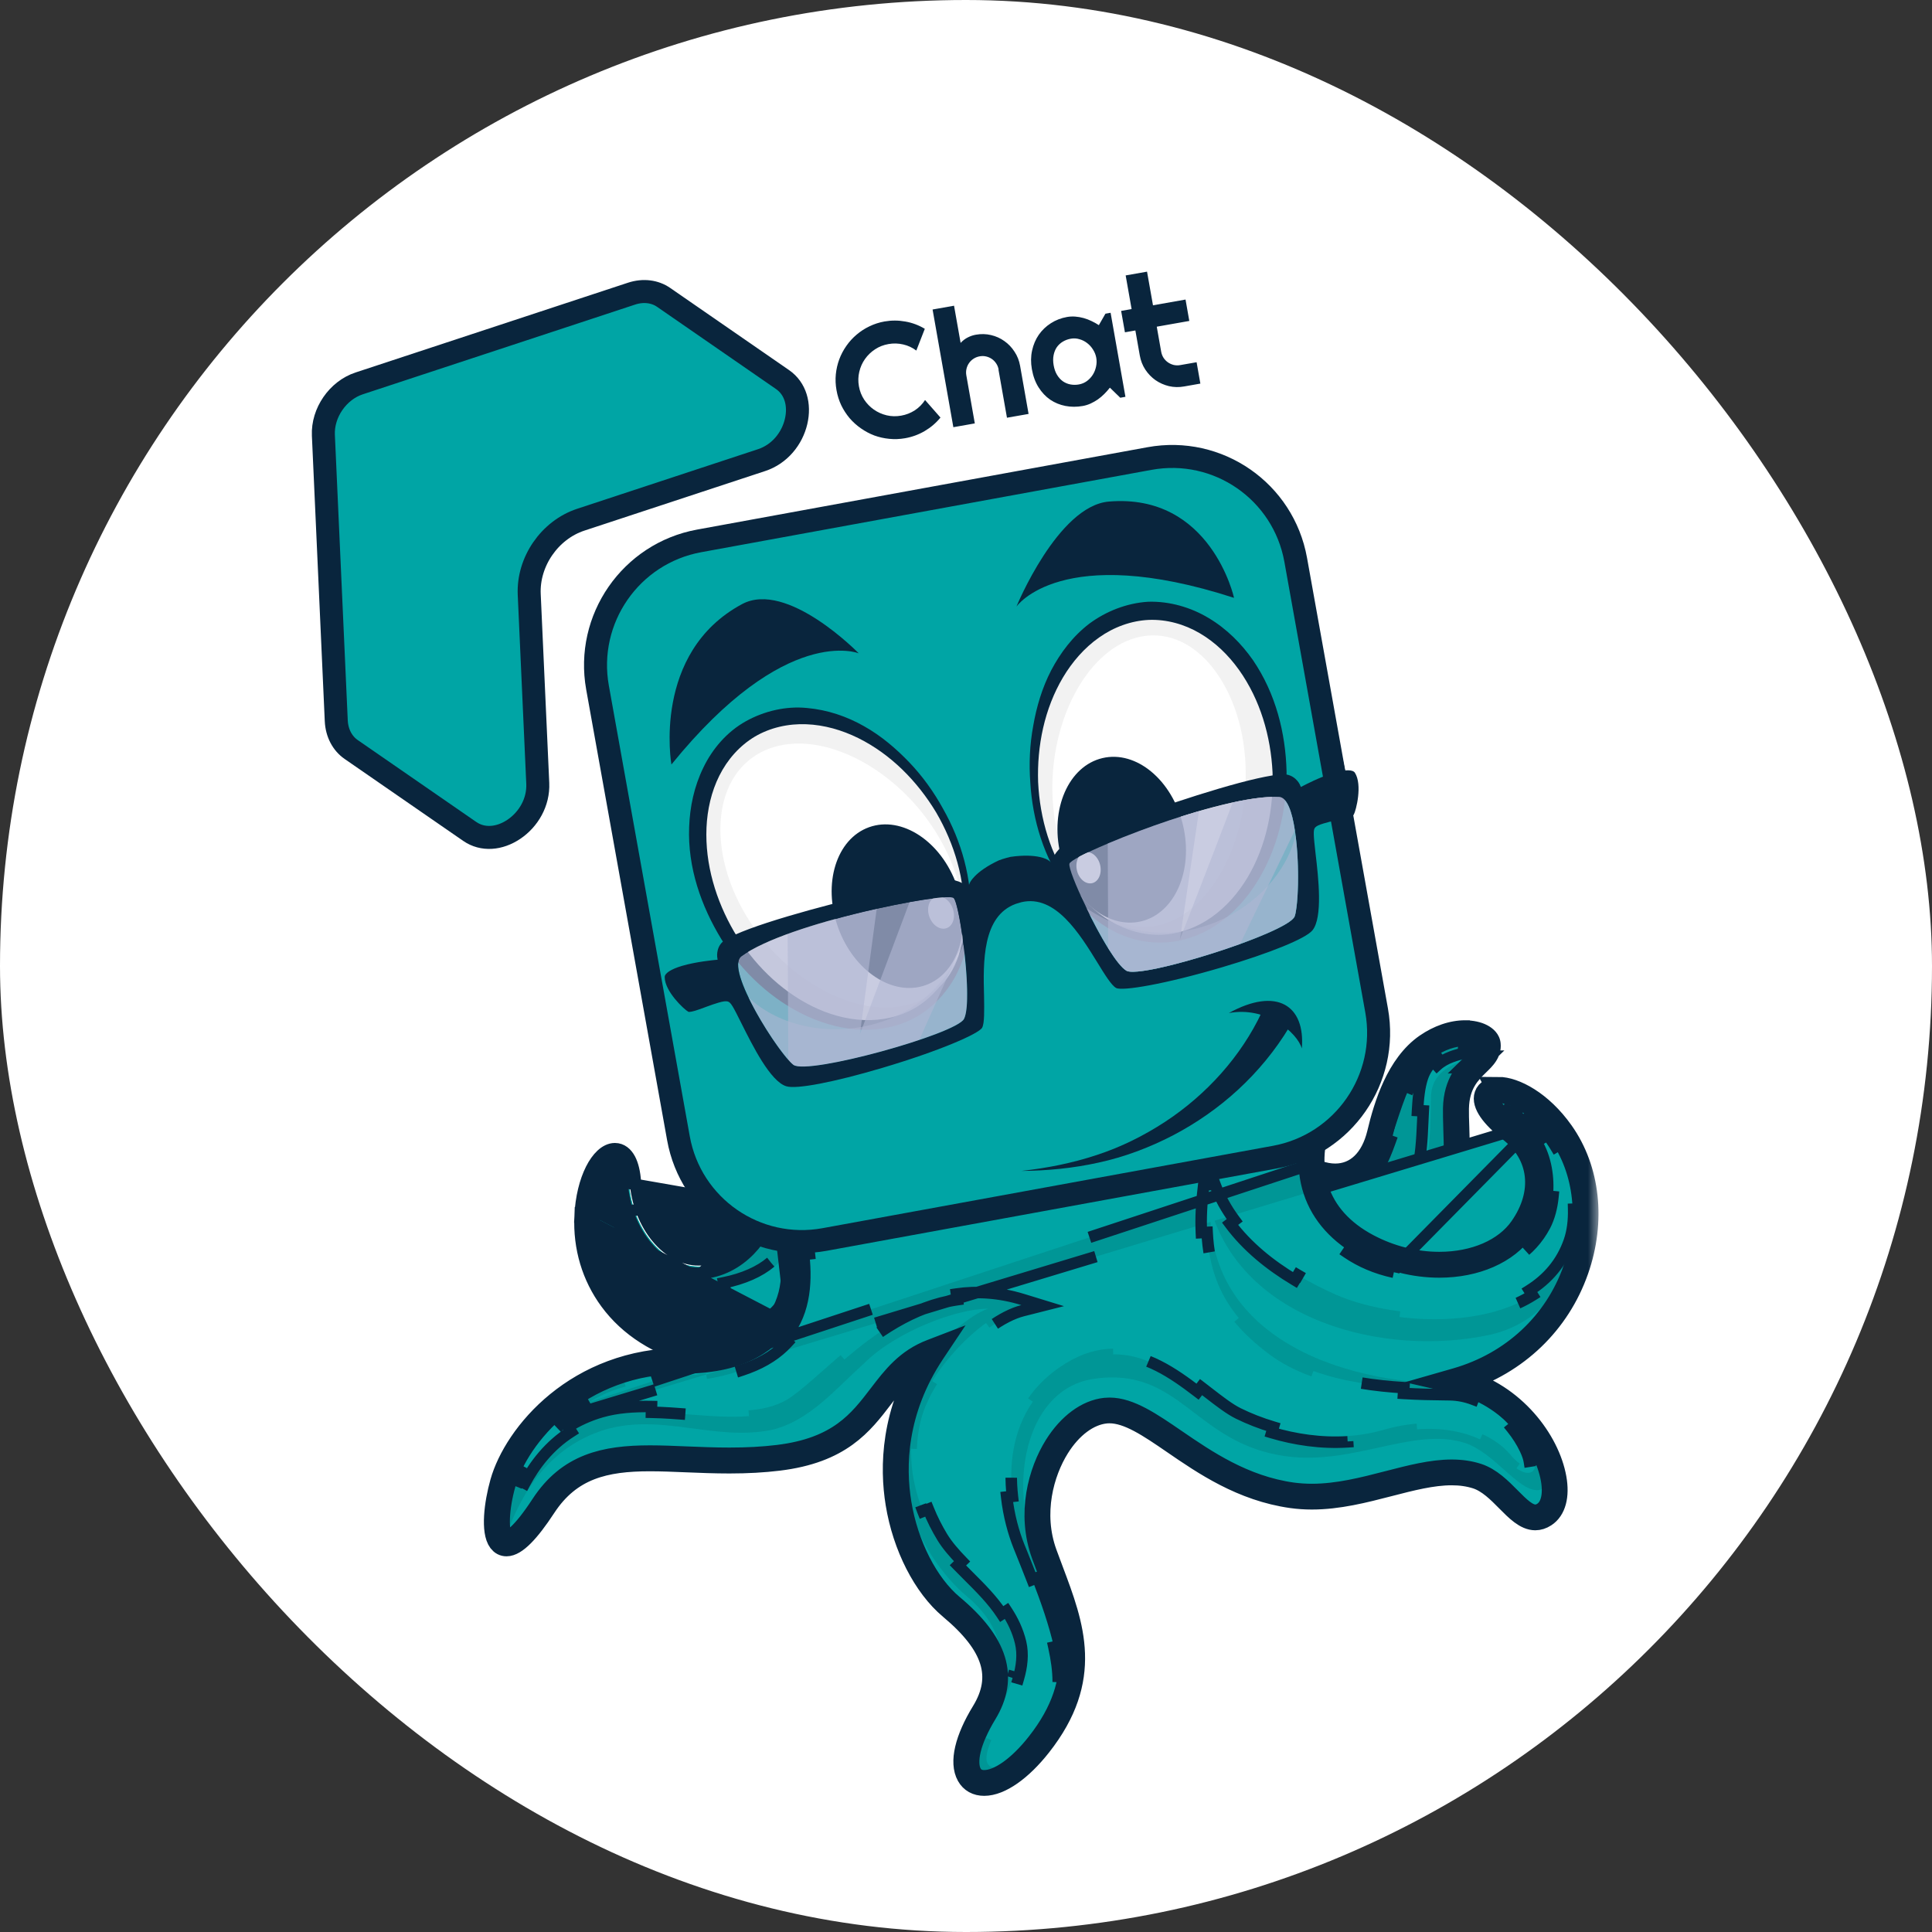 <svg width="84" height="84" viewBox="0 0 84 84" fill="none" xmlns="http://www.w3.org/2000/svg">
<rect x="0" y="0" width="84" height="84" fill="#333333" stroke="none"/>
<rect width="84" height="84" rx="42" fill="white"/>
<path d="M33.316 52.322C33.153 53.598 31.984 54.984 30.488 55.066C28.994 55.147 27.498 53.598 27.336 51.397C27.173 49.197 25.623 50.364 25.515 52.893C25.406 55.42 26.901 57.974 30.244 58.817C33.506 59.143 35.274 56.914 35.191 55.339C35.11 53.762 34.05 51.833 33.316 52.323V52.322Z" fill="#00A5A5"/>
<path d="M33.316 52.322C33.153 53.598 31.984 54.984 30.488 55.066C28.994 55.147 27.498 53.598 27.335 51.398C27.214 49.765 26.331 49.986 25.838 51.241C26.026 51.35 26.168 51.511 26.221 51.724C26.709 54.577 29.075 56.371 31.684 56.126C33.137 55.928 34.27 54.98 34.82 53.718C34.428 52.729 33.8 51.997 33.316 52.32V52.322Z" fill="#009696"/>
<path d="M33.508 54.879C33.035 55.284 32.319 55.603 31.467 55.774L31.517 56.019C31.152 56.092 30.764 56.139 30.36 56.155L30.345 56.156L30.33 56.155C29.826 56.114 29.353 56.01 28.924 55.829L29.022 55.599C28.212 55.255 27.6 54.622 27.279 53.607L27.041 53.682C26.91 53.27 26.827 52.804 26.794 52.28C26.776 52.067 26.747 51.894 26.712 51.761L26.954 51.697C26.816 51.177 26.563 51.111 26.238 51.671L26.454 51.797C26.383 51.919 26.306 52.078 26.223 52.281C26.157 52.442 26.127 52.678 26.147 52.983C26.167 53.284 26.235 53.634 26.348 54.01L26.109 54.082C26.445 55.194 27.151 56.471 28.097 57.347L28.267 57.164C28.738 57.601 29.259 57.923 29.813 58.069C30.303 58.198 30.775 58.229 31.218 58.188L31.241 58.437C32.351 58.333 33.293 57.799 33.91 57.179L33.733 57.002C34.117 56.618 34.349 56.216 34.418 55.896C34.409 55.819 34.4 55.747 34.391 55.682L34.639 55.649C34.607 55.413 34.579 55.251 34.556 55.138L34.311 55.189C34.294 55.108 34.281 55.06 34.273 55.034L34.27 55.032L34.251 54.984L34.157 54.749L34.39 54.656L34.254 54.317C34.132 54.596 33.928 54.849 33.671 55.069L33.508 54.879Z" fill="#00A5A5" stroke="#09253D" stroke-width="0.5" stroke-dasharray="9 9"/>
<path d="M30.506 55.356C30.459 55.36 30.413 55.36 30.378 55.36H30.374C29.561 55.36 28.754 54.935 28.147 54.228L28.147 54.228C27.512 53.487 27.124 52.488 27.045 51.419L27.045 51.418C27.02 51.076 26.96 50.832 26.885 50.682C26.81 50.531 26.752 50.527 26.736 50.527C26.7 50.527 26.626 50.548 26.521 50.649C26.42 50.747 26.309 50.903 26.206 51.116C25.999 51.542 25.837 52.162 25.805 52.905M30.506 55.356L33.485 52.559C33.515 52.541 33.539 52.536 33.562 52.536C33.566 52.536 33.57 52.536 33.575 52.536M30.506 55.356C31.333 55.311 32.06 54.903 32.6 54.347C33.098 53.834 33.45 53.181 33.575 52.536M30.506 55.356L33.575 52.536M25.805 52.905L25.722 52.901C25.667 54.176 26.025 55.371 26.752 56.361C27.543 57.439 28.752 58.218 30.272 58.607L30.28 58.528C30.286 58.529 30.292 58.529 30.298 58.53M25.805 52.905C25.689 55.591 27.433 57.801 30.298 58.53M25.805 52.905L25.722 52.901C25.722 52.901 25.722 52.901 25.722 52.901L25.722 52.901C25.755 52.136 25.928 51.498 26.149 51.059C26.26 50.839 26.378 50.678 26.488 50.575C26.601 50.471 26.686 50.444 26.735 50.444C26.735 50.444 26.735 50.444 26.736 50.444C26.785 50.445 26.861 50.47 26.944 50.626C27.03 50.787 27.098 51.047 27.125 51.411L33.575 52.536M30.298 58.53C30.304 58.531 30.31 58.533 30.316 58.534L30.297 58.611C30.492 58.629 30.687 58.639 30.875 58.639C30.875 58.639 30.876 58.639 30.876 58.639C32.127 58.639 33.224 58.224 33.997 57.484V57.475V57.473H34.008C34.048 57.435 34.086 57.397 34.124 57.357L34.066 57.303C34.066 57.302 34.067 57.302 34.067 57.302C34.085 57.282 34.104 57.263 34.122 57.243M30.298 58.53C30.489 58.548 30.685 58.558 30.876 58.558C32.174 58.558 33.302 58.105 34.066 57.301L34.122 57.243M34.122 57.243L34.497 56.847V56.891C34.834 56.386 35.005 55.836 34.98 55.351C34.98 55.351 34.98 55.35 34.98 55.35C34.98 55.35 34.98 55.349 34.98 55.349L34.98 55.349C34.947 54.718 34.731 53.969 34.432 53.381C34.282 53.087 34.117 52.845 33.955 52.68C33.804 52.528 33.68 52.466 33.589 52.455C33.585 52.482 33.58 52.509 33.575 52.536M34.122 57.243C34.652 56.657 34.931 55.952 34.9 55.355L34.9 55.355C34.865 54.68 34.646 53.951 34.357 53.394C34.212 53.115 34.055 52.891 33.904 52.739C33.756 52.591 33.644 52.542 33.575 52.536M35.479 55.323C35.442 54.614 35.205 53.797 34.877 53.154C34.714 52.832 34.521 52.542 34.31 52.329C34.105 52.121 33.85 51.955 33.562 51.953L35.479 55.323ZM35.479 55.323C35.522 56.132 35.139 57.015 34.486 57.702L35.479 55.323ZM25.222 52.879C25.162 54.264 25.552 55.572 26.349 56.657L26.349 56.657C27.224 57.849 28.55 58.688 30.177 59.099L30.196 59.103L30.214 59.105C30.435 59.127 30.657 59.139 30.875 59.139C32.312 59.139 33.599 58.635 34.486 57.702L25.222 52.879ZM25.702 50.834C25.445 51.346 25.258 52.056 25.222 52.879L33.559 51.953C33.415 51.954 33.278 51.997 33.156 52.078L33.142 52.087L33.047 52.147L33.029 52.257L33.026 52.275L33.026 52.274L33.025 52.284C32.953 52.846 32.651 53.455 32.19 53.933C31.731 54.409 31.131 54.738 30.472 54.775C30.435 54.776 30.403 54.777 30.373 54.777C29.714 54.777 29.067 54.42 28.557 53.803C28.049 53.187 27.694 52.328 27.623 51.375C27.594 50.977 27.517 50.638 27.385 50.39C27.251 50.139 27.035 49.944 26.735 49.944C26.513 49.944 26.312 50.056 26.148 50.209C25.982 50.364 25.831 50.578 25.702 50.834Z" fill="#09253D" stroke="#09253D" stroke-width="0.5"/>
<path d="M62.047 45.49C60.733 46.399 60.221 48.355 59.996 49.296C59.537 51.221 57.987 51.639 56.482 50.593C55.437 51.555 56.523 54.568 58.91 55.433C64.183 55.84 63.26 50.048 63.303 48.189C63.344 46.331 64.767 46.206 64.685 45.406C64.635 44.935 63.372 44.574 62.049 45.49H62.047Z" fill="#009696"/>
<path d="M62.046 45.49C60.733 46.399 60.221 48.355 59.996 49.296C59.537 51.221 57.987 51.639 56.482 50.593C55.437 51.554 54.764 53.238 57.151 54.104C62.424 54.511 62.174 49.566 62.215 47.708C62.255 45.849 64.767 46.208 64.683 45.408C64.633 44.938 63.369 44.576 62.046 45.492V45.49Z" fill="#00A5A5"/>
<path d="M61.862 46.327L62.021 46.176C62.155 46.056 62.285 45.951 62.412 45.86L62.266 45.657C62.753 45.308 63.213 45.144 63.671 45.184L63.649 45.433C63.725 45.44 63.803 45.454 63.881 45.475C63.839 45.486 63.792 45.497 63.74 45.51L63.798 45.753C63.785 45.756 63.771 45.759 63.758 45.762C63.358 45.857 62.846 45.979 62.475 46.319L62.306 46.134C62.111 46.314 61.949 46.545 61.848 46.844C61.708 47.259 61.66 47.766 61.632 48.285L61.881 48.299C61.873 48.453 61.865 48.611 61.858 48.771C61.825 49.529 61.788 50.342 61.574 51.063L61.334 50.991C61.207 51.418 61.017 51.798 60.731 52.107L60.731 52.108C60.479 52.38 60.208 52.599 59.929 52.772L60.06 52.985C59.355 53.422 58.597 53.583 57.943 53.545L57.958 53.296C57.606 53.276 57.296 53.194 57.054 53.072C56.977 52.946 56.917 52.815 56.873 52.685L56.636 52.766C56.503 52.375 56.493 51.984 56.584 51.679L56.823 51.751C56.852 51.653 56.891 51.575 56.936 51.516C57.139 51.59 57.364 51.642 57.596 51.668L57.624 51.42C58.126 51.477 58.68 51.408 59.129 51.159L59.25 51.378C59.503 51.238 59.731 51.045 59.908 50.791C60.108 50.505 60.282 50.071 60.447 49.607L60.211 49.523C60.293 49.293 60.374 49.047 60.458 48.795C60.639 48.25 60.828 47.681 61.042 47.192L61.271 47.292C61.46 46.859 61.656 46.524 61.862 46.327Z" fill="#009696" stroke="#09253D" stroke-width="0.5" stroke-dasharray="10 10"/>
<mask id="path-9-outside-1_3076_16099" maskUnits="userSpaceOnUse" x="55.024" y="43.86" width="11" height="13" fill="black">
<rect fill="white" x="55.024" y="43.86" width="11" height="13"/>
<path d="M63.697 44.86C63.147 44.86 62.549 45.065 62.01 45.438C60.769 46.297 60.23 48.042 59.935 49.282C59.66 50.43 58.973 51.089 58.053 51.089C57.564 51.089 57.035 50.9 56.519 50.541L56.478 50.512L56.441 50.546C56.066 50.891 55.937 51.507 56.082 52.241C56.314 53.4 57.291 54.911 58.889 55.493L58.905 55.497C59.083 55.511 59.258 55.518 59.423 55.518C60.592 55.518 61.515 55.177 62.165 54.506C63.515 53.111 63.431 50.557 63.383 49.03C63.372 48.703 63.362 48.419 63.367 48.194C63.392 47.124 63.878 46.646 64.269 46.265C64.544 45.994 64.783 45.76 64.747 45.401C64.715 45.09 64.274 44.863 63.699 44.863L63.697 44.86ZM64.178 46.172C63.792 46.549 63.263 47.067 63.237 48.189C63.233 48.419 63.242 48.703 63.251 49.032C63.301 50.539 63.383 53.061 62.069 54.418C61.355 55.156 60.296 55.477 58.919 55.372C57.371 54.806 56.425 53.341 56.2 52.216C56.069 51.552 56.171 50.993 56.484 50.673C57.007 51.027 57.548 51.214 58.048 51.214C59.032 51.214 59.764 50.521 60.053 49.31C60.344 48.092 60.871 46.374 62.078 45.54C62.596 45.183 63.169 44.985 63.692 44.985C64.242 44.985 64.594 45.201 64.615 45.413C64.647 45.71 64.438 45.915 64.174 46.172H64.178Z"/>
</mask>
<path d="M63.697 44.86C63.147 44.86 62.549 45.065 62.01 45.438C60.769 46.297 60.23 48.042 59.935 49.282C59.66 50.43 58.973 51.089 58.053 51.089C57.564 51.089 57.035 50.9 56.519 50.541L56.478 50.512L56.441 50.546C56.066 50.891 55.937 51.507 56.082 52.241C56.314 53.4 57.291 54.911 58.889 55.493L58.905 55.497C59.083 55.511 59.258 55.518 59.423 55.518C60.592 55.518 61.515 55.177 62.165 54.506C63.515 53.111 63.431 50.557 63.383 49.03C63.372 48.703 63.362 48.419 63.367 48.194C63.392 47.124 63.878 46.646 64.269 46.265C64.544 45.994 64.783 45.76 64.747 45.401C64.715 45.09 64.274 44.863 63.699 44.863L63.697 44.86ZM64.178 46.172C63.792 46.549 63.263 47.067 63.237 48.189C63.233 48.419 63.242 48.703 63.251 49.032C63.301 50.539 63.383 53.061 62.069 54.418C61.355 55.156 60.296 55.477 58.919 55.372C57.371 54.806 56.425 53.341 56.2 52.216C56.069 51.552 56.171 50.993 56.484 50.673C57.007 51.027 57.548 51.214 58.048 51.214C59.032 51.214 59.764 50.521 60.053 49.31C60.344 48.092 60.871 46.374 62.078 45.54C62.596 45.183 63.169 44.985 63.692 44.985C64.242 44.985 64.594 45.201 64.615 45.413C64.647 45.71 64.438 45.915 64.174 46.172H64.178Z" fill="#09253D"/>
<path d="M63.697 44.86L64.05 44.507L63.903 44.36H63.697V44.86ZM62.01 45.438L61.726 45.026L61.725 45.026L62.01 45.438ZM59.935 49.282L60.421 49.399L60.421 49.398L59.935 49.282ZM56.519 50.541L56.226 50.947L56.233 50.952L56.519 50.541ZM56.478 50.512L56.77 50.106L56.436 49.865L56.136 50.147L56.478 50.512ZM56.441 50.546L56.78 50.913L56.783 50.91L56.441 50.546ZM56.082 52.241L55.592 52.338L55.592 52.339L56.082 52.241ZM58.889 55.493L58.718 55.962L58.735 55.968L58.752 55.973L58.889 55.493ZM58.905 55.497L58.768 55.978L58.816 55.992L58.867 55.996L58.905 55.497ZM62.165 54.506L62.524 54.855L62.524 54.854L62.165 54.506ZM63.383 49.03L63.883 49.014L63.883 49.013L63.383 49.03ZM63.367 48.194L62.867 48.182L62.867 48.184L63.367 48.194ZM64.269 46.265L64.619 46.622L64.62 46.621L64.269 46.265ZM64.747 45.401L65.244 45.351L65.244 45.35L64.747 45.401ZM63.699 44.863L63.346 45.217L63.492 45.363H63.699V44.863ZM64.178 46.172L64.528 46.529L65.406 45.672H64.178V46.172ZM63.237 48.189L62.738 48.178L62.738 48.179L63.237 48.189ZM63.251 49.032L62.751 49.046L62.751 49.049L63.251 49.032ZM62.069 54.418L61.71 54.07L61.71 54.07L62.069 54.418ZM58.919 55.372L58.747 55.842L58.812 55.865L58.881 55.871L58.919 55.372ZM56.2 52.216L55.71 52.313L55.71 52.314L56.2 52.216ZM56.484 50.673L56.765 50.259L56.419 50.025L56.127 50.323L56.484 50.673ZM60.053 49.31L59.567 49.193L59.567 49.194L60.053 49.31ZM62.078 45.54L61.795 45.128L61.794 45.128L62.078 45.54ZM64.615 45.413L64.117 45.461L64.118 45.466L64.615 45.413ZM64.174 46.172L63.825 45.813L62.944 46.672H64.174V46.172ZM63.697 44.36C63.027 44.36 62.332 44.607 61.726 45.026L62.294 45.849C62.766 45.523 63.266 45.36 63.697 45.36V44.36ZM61.725 45.026C61.005 45.525 60.512 46.263 60.165 47.005C59.817 47.749 59.599 48.534 59.449 49.166L60.421 49.398C60.566 48.79 60.765 48.082 61.071 47.428C61.377 46.773 61.775 46.209 62.295 45.849L61.725 45.026ZM59.449 49.166C59.327 49.672 59.125 50.03 58.89 50.255C58.662 50.474 58.384 50.589 58.053 50.589V51.589C58.642 51.589 59.168 51.374 59.582 50.977C59.989 50.586 60.267 50.04 60.421 49.399L59.449 49.166ZM58.053 50.589C57.692 50.589 57.26 50.448 56.804 50.131L56.233 50.952C56.809 51.352 57.437 51.589 58.053 51.589V50.589ZM56.811 50.136L56.77 50.106L56.185 50.917L56.226 50.947L56.811 50.136ZM56.136 50.147L56.099 50.181L56.783 50.91L56.82 50.876L56.136 50.147ZM56.103 50.178C55.545 50.691 55.43 51.521 55.592 52.338L56.573 52.144C56.444 51.493 56.587 51.091 56.78 50.913L56.103 50.178ZM55.592 52.339C55.852 53.639 56.93 55.311 58.718 55.962L59.06 55.023C57.653 54.51 56.776 53.16 56.572 52.143L55.592 52.339ZM58.752 55.973L58.768 55.978L59.043 55.016L59.027 55.012L58.752 55.973ZM58.867 55.996C59.056 56.01 59.244 56.018 59.423 56.018V55.018C59.271 55.018 59.109 55.011 58.944 54.999L58.867 55.996ZM59.423 56.018C60.691 56.018 61.757 55.645 62.524 54.855L61.806 54.158C61.272 54.709 60.492 55.018 59.423 55.018V56.018ZM62.524 54.854C63.306 54.046 63.645 52.935 63.793 51.888C63.942 50.835 63.906 49.773 63.883 49.014L62.883 49.046C62.907 49.814 62.938 50.793 62.803 51.748C62.667 52.708 62.373 53.572 61.805 54.159L62.524 54.854ZM63.883 49.013C63.871 48.682 63.863 48.413 63.867 48.204L62.867 48.184C62.862 48.425 62.872 48.724 62.883 49.047L63.883 49.013ZM63.867 48.206C63.877 47.75 63.984 47.446 64.114 47.221C64.249 46.987 64.421 46.815 64.619 46.622L63.92 45.907C63.727 46.096 63.46 46.353 63.248 46.721C63.031 47.098 62.882 47.567 62.867 48.182L63.867 48.206ZM64.62 46.621C64.853 46.392 65.309 45.989 65.244 45.351L64.249 45.452C64.254 45.494 64.248 45.529 64.206 45.593C64.152 45.676 64.067 45.763 63.919 45.908L64.62 46.621ZM65.244 45.35C65.204 44.957 64.917 44.705 64.655 44.571C64.383 44.43 64.046 44.363 63.699 44.363V45.363C63.927 45.363 64.098 45.409 64.198 45.46C64.308 45.516 64.258 45.534 64.249 45.452L65.244 45.35ZM64.052 44.509L64.05 44.507L63.343 45.214L63.346 45.217L64.052 44.509ZM63.829 45.814C63.637 46.001 63.362 46.267 63.14 46.65C62.913 47.041 62.752 47.534 62.738 48.178L63.737 48.2C63.748 47.722 63.864 47.395 64.005 47.152C64.151 46.901 64.333 46.719 64.528 46.529L63.829 45.814ZM62.738 48.179C62.733 48.424 62.742 48.723 62.751 49.046L63.751 49.019C63.742 48.682 63.733 48.414 63.737 48.199L62.738 48.179ZM62.751 49.049C62.776 49.807 62.807 50.773 62.676 51.712C62.545 52.659 62.258 53.504 61.71 54.07L62.428 54.766C63.194 53.975 63.523 52.88 63.667 51.85C63.811 50.813 63.776 49.764 63.751 49.016L62.751 49.049ZM61.71 54.07C61.132 54.668 60.24 54.971 58.957 54.874L58.881 55.871C60.352 55.982 61.579 55.645 62.429 54.765L61.71 54.07ZM59.09 54.903C57.733 54.406 56.888 53.102 56.691 52.118L55.71 52.314C55.963 53.58 57.009 55.206 58.747 55.842L59.09 54.903ZM56.691 52.118C56.574 51.529 56.694 51.173 56.842 51.023L56.127 50.323C55.647 50.813 55.563 51.575 55.71 52.313L56.691 52.118ZM56.204 51.087C56.788 51.483 57.425 51.714 58.048 51.714V50.714C57.671 50.714 57.226 50.572 56.765 50.259L56.204 51.087ZM58.048 51.714C58.667 51.714 59.22 51.492 59.656 51.078C60.085 50.671 60.379 50.1 60.539 49.425L59.567 49.194C59.439 49.731 59.222 50.111 58.967 50.353C58.719 50.589 58.414 50.714 58.048 50.714V51.714ZM60.539 49.426C60.682 48.828 60.877 48.132 61.175 47.492C61.475 46.848 61.861 46.298 62.362 45.951L61.794 45.128C61.089 45.616 60.608 46.342 60.269 47.07C59.929 47.801 59.715 48.573 59.567 49.193L60.539 49.426ZM62.362 45.952C62.815 45.64 63.29 45.485 63.692 45.485V44.485C63.048 44.485 62.378 44.726 61.795 45.128L62.362 45.952ZM63.692 45.485C63.906 45.485 64.051 45.528 64.127 45.566C64.165 45.585 64.173 45.597 64.166 45.589C64.159 45.582 64.125 45.539 64.117 45.461L65.112 45.364C65.078 45.003 64.793 44.782 64.577 44.673C64.334 44.551 64.028 44.485 63.692 44.485V45.485ZM64.118 45.466C64.118 45.468 64.125 45.477 64.091 45.528C64.044 45.597 63.967 45.675 63.825 45.813L64.523 46.53C64.644 46.411 64.804 46.259 64.92 46.087C65.048 45.896 65.144 45.655 65.112 45.359L64.118 45.466ZM64.174 46.672H64.178V45.672H64.174V46.672Z" fill="#09253D" mask="url(#path-9-outside-1_3076_16099)"/>
<path d="M67.873 49.26C65.941 46.531 63.081 47.069 65.677 49.092C67.057 50.166 67.277 51.848 66.179 53.416C65.006 55.088 62.006 55.55 59.449 54.195C57.381 53.1 56.346 51.075 57.492 48.258C59.051 44.417 59.11 39.873 56.012 35.939C52.916 32.006 48.239 30.483 42.538 31.254C37.895 31.881 32.592 34.931 30.801 40.23C28.857 45.978 31.282 50.873 33.96 53.054C35.258 55.572 34.503 59.156 29.735 59.156C24.966 59.156 22.411 62.544 21.868 64.468C21.325 66.393 21.491 68.736 23.625 65.473C25.759 62.21 29.357 63.925 33.835 63.38C38.313 62.835 37.895 59.783 40.529 58.779C37.558 63.255 39.315 68.15 41.365 69.863C43.416 71.579 43.668 73.026 42.788 74.464C40.854 77.632 42.904 78.725 45.17 75.844C47.664 72.676 46.386 70.281 45.402 67.561C44.416 64.841 46.095 61.537 48.062 61.328C50.028 61.119 52.214 64.455 56.178 65.009C59.149 65.425 61.974 63.45 64.215 64.173C65.479 64.58 66.179 66.463 67.141 65.846C68.439 65.011 66.888 60.826 63.334 60.031C68.564 58.524 70.27 52.639 67.873 49.253V49.26Z" fill="#00A5A5"/>
<path d="M64.797 58.031C67.311 57.451 68.634 55.231 68.936 52.809C68.943 51.525 68.595 50.28 67.873 49.262C65.941 46.533 63.081 47.071 65.677 49.094C67.056 50.169 67.277 51.85 66.179 53.418C65.006 55.09 62.006 55.552 59.449 54.197C57.381 53.102 56.346 51.078 57.492 48.26C59.051 44.42 58.985 32.683 55.887 28.749C52.791 24.816 46.23 25.311 40.529 26.081C35.885 26.709 31.183 25.517 29.392 30.816C27.449 36.565 31.282 50.875 33.96 53.057C35.258 55.575 34.503 59.158 29.735 59.158C24.966 59.158 22.411 62.546 21.868 64.471C21.547 65.602 21.475 66.879 21.902 67.075C22.604 64.923 23.866 62.932 26.262 62.171C28.771 61.419 31.032 62.673 33.542 62.171C35.174 61.794 36.303 60.414 37.558 59.285C38.94 57.904 41.575 56.901 42.956 56.901C42.161 57.174 40.99 58.242 40.529 58.783C37.558 63.26 39.988 67.693 42.04 69.408C44.091 71.124 43.668 73.031 42.791 74.471C40.856 77.639 42.906 78.732 45.172 75.85C47.666 72.683 45.884 69.742 44.898 67.025C43.911 64.305 44.661 60.374 47.561 59.949C51.328 59.397 51.923 62.757 55.887 63.312C58.858 63.728 61.454 62.017 63.695 62.739C64.959 63.146 65.97 64.791 66.836 64.791C67.975 64.791 66.622 61.076 63.731 60.149C58.731 60.312 52.507 58.333 52.621 52.509C54.003 57.404 60.154 59.035 64.797 58.031Z" fill="#009696"/>
<path d="M66.792 48.846L66.718 48.77C66.662 48.713 66.576 48.63 66.475 48.547L66.635 48.354C66.45 48.202 66.219 48.046 66.017 48.007L65.97 48.252C65.933 48.245 65.911 48.248 65.901 48.251C65.893 48.252 65.886 48.256 65.876 48.267C65.816 48.334 65.797 48.367 65.793 48.379L65.561 48.285C65.507 48.417 65.589 48.501 65.753 48.657L65.926 48.476L65.943 48.493C65.979 48.528 66.021 48.567 66.066 48.612C66.467 48.833 66.775 49.15 67.003 49.515L66.791 49.647C67.218 50.332 67.348 51.224 67.271 52.003L67.52 52.027C67.474 52.5 67.354 52.944 67.171 53.292L67.171 53.292C66.856 53.887 66.424 54.342 65.921 54.68L65.781 54.473C64.823 55.118 63.584 55.319 62.404 55.285L62.397 55.535C61.765 55.517 61.151 55.433 60.603 55.315M66.792 48.846L60.656 55.07M66.792 48.846H66.807C67.133 49.132 67.411 49.478 67.64 49.86L67.855 49.732C68.374 50.598 68.645 51.63 68.669 52.567L68.419 52.574C68.432 53.087 68.368 53.562 68.232 53.954L68.232 53.955C67.901 54.91 67.286 55.608 66.499 56.103L66.632 56.315C65.042 57.314 62.811 57.506 60.847 57.263L60.878 57.014C59.803 56.881 58.816 56.615 58.071 56.285C57.512 56.036 56.958 55.756 56.428 55.439L56.3 55.654C55.211 55.002 54.218 54.197 53.481 53.207L53.681 53.057C53.323 52.576 53.029 52.05 52.817 51.477L52.334 51.532C52.239 52.279 52.204 52.962 52.234 53.593L52.484 53.581C52.556 55.094 53.008 56.276 53.859 57.306L53.666 57.465C54.083 57.97 54.59 58.435 55.185 58.881C55.735 59.293 56.364 59.606 57.02 59.844L57.105 59.609C58.401 60.079 59.836 60.26 61.038 60.334L61.022 60.583C61.702 60.625 62.309 60.633 62.769 60.638C62.866 60.639 62.956 60.641 63.038 60.642C63.391 60.648 63.732 60.718 64.056 60.841L64.145 60.607C64.844 60.872 65.46 61.359 65.933 61.943L65.739 62.1C65.967 62.383 66.161 62.689 66.311 63.002C66.417 63.224 66.472 63.4 66.493 63.533L66.74 63.494C66.829 64.068 66.436 64.194 65.933 63.839L66.077 63.634C65.95 63.545 65.809 63.416 65.664 63.242C65.371 62.892 64.956 62.587 64.456 62.355L64.35 62.582C63.62 62.243 62.675 62.058 61.613 62.145L61.593 61.896C61.135 61.934 60.657 62.02 60.167 62.163C59.642 62.317 59.108 62.404 58.578 62.438L58.594 62.688C57.434 62.762 56.296 62.587 55.293 62.288L55.364 62.048C54.809 61.883 54.296 61.678 53.847 61.458C53.463 61.27 53.031 60.936 52.527 60.546C52.428 60.469 52.325 60.389 52.22 60.309L52.068 60.507C51.028 59.711 49.804 58.861 48.4 58.885L48.396 58.635C47.739 58.646 47.052 58.835 46.34 59.272C45.635 59.705 45.099 60.226 44.701 60.799L44.906 60.942C44.029 62.206 43.865 63.724 44.017 65.059L43.769 65.087C43.861 65.899 44.068 66.645 44.304 67.234C44.327 67.29 44.349 67.346 44.372 67.402C44.539 67.818 44.711 68.246 44.879 68.68L45.112 68.59C45.496 69.583 45.855 70.606 46.066 71.557L45.822 71.611C45.94 72.145 46.009 72.647 46.009 73.101C46.009 73.458 45.881 73.901 45.658 74.368L45.883 74.476C45.467 75.347 44.767 76.227 44.115 76.713L43.965 76.513C43.722 76.694 43.506 76.801 43.335 76.835C43.173 76.867 43.072 76.834 42.998 76.757L42.998 76.756C42.917 76.673 42.877 76.556 42.892 76.371C42.907 76.179 42.98 75.941 43.099 75.655L42.869 75.559C42.985 75.281 43.133 74.981 43.289 74.666C43.566 74.106 43.865 73.502 44.039 72.904L44.279 72.974C44.428 72.461 44.496 71.927 44.375 71.414L44.375 71.414C44.253 70.902 44.034 70.449 43.764 70.038L43.555 70.175C43.152 69.563 42.62 69.033 42.106 68.521C41.951 68.366 41.797 68.213 41.648 68.059L41.828 67.886C41.485 67.53 41.184 67.186 40.965 66.825C40.739 66.451 40.532 66.047 40.361 65.618L40.129 65.711C39.796 64.879 39.59 63.957 39.615 62.992L39.865 62.999C39.876 62.567 39.936 62.126 40.054 61.681C40.181 61.204 40.421 60.69 40.741 60.179L40.529 60.047C41.131 59.084 41.992 58.158 42.871 57.521L43.018 57.724C43.525 57.355 44.025 57.097 44.468 56.985L45.333 56.766L44.48 56.504C43.449 56.186 42.484 56.132 41.587 56.262L41.623 56.509C39.667 56.792 38.046 57.975 36.712 59.11L36.55 58.92C36.266 59.161 36 59.396 35.748 59.618C35.255 60.053 34.818 60.438 34.417 60.725C33.904 61.091 33.27 61.262 32.545 61.321L32.565 61.571C31.762 61.636 30.883 61.569 29.996 61.5C29.436 61.457 28.873 61.414 28.323 61.404L28.328 61.154C27.577 61.139 26.833 61.186 26.149 61.383C25.6 61.542 25.118 61.766 24.697 62.033L24.831 62.244C23.869 62.854 23.238 63.699 22.816 64.487L22.596 64.37C22.588 64.384 22.581 64.398 22.573 64.412L22.392 64.338C22.72 63.53 23.339 62.557 24.222 61.72M66.792 48.846L24.222 61.72M60.603 55.315L60.656 55.07M60.603 55.315C60.603 55.315 60.603 55.315 60.603 55.315L60.656 55.07M60.603 55.315C59.824 55.146 59.15 54.852 58.582 54.466L58.723 54.259C59.263 54.627 59.907 54.908 60.656 55.07M24.222 61.72L24.394 61.901C24.76 61.555 25.172 61.233 25.627 60.958L24.222 61.72ZM56.38 50.777L56.628 50.748L25.627 60.958C26.212 60.606 26.722 60.405 27.2 60.286L27.14 60.044C27.783 59.884 28.377 59.864 29.007 59.842C29.53 59.825 30.078 59.806 30.7 59.706L30.739 59.953C31.271 59.868 31.854 59.725 32.515 59.479L32.516 59.479C33.252 59.204 33.815 58.827 34.233 58.371L34.049 58.202C34.943 57.227 35.092 55.898 34.941 54.544L35.19 54.516C35.116 53.858 34.974 53.198 34.814 52.574L34.785 52.462L34.698 52.42C34.689 52.411 34.675 52.396 34.656 52.372C34.616 52.323 34.564 52.25 34.501 52.152C34.373 51.956 34.21 51.678 34.019 51.326C33.638 50.623 33.155 49.642 32.651 48.487L32.422 48.587C31.344 46.118 30.172 42.863 29.674 39.828L29.92 39.787C29.653 38.159 29.585 36.611 29.826 35.295C30.108 33.752 30.595 32.521 31.27 31.534L31.064 31.393C32.555 29.215 34.965 28.149 38.214 27.618L38.254 27.865C39.498 27.662 40.871 27.537 42.368 27.459L42.369 27.459C44.048 27.37 45.636 27.737 47.11 28.398L47.212 28.17C50.3 29.557 52.867 32.203 54.686 34.65L54.486 34.8C55.712 36.449 56.594 38.005 57.063 39.012C57.408 39.756 57.606 40.538 57.696 41.334L57.944 41.306C58.133 42.99 57.851 44.716 57.473 46.254L57.231 46.194C57.047 46.943 56.84 47.646 56.654 48.282C56.623 48.386 56.593 48.489 56.563 48.59C56.356 49.298 56.294 50.045 56.38 50.777ZM66.899 48.597L66.898 48.598V48.596H66.899V48.597Z" fill="#00A5A5" stroke="#09253D" stroke-width="0.5" stroke-dasharray="10 10"/>
<path d="M43.231 31.802C37.858 32.742 35.362 35.253 35.362 35.253C33.803 37.266 36.951 36.707 40.433 35.86C44.895 34.771 52.332 35.944 54.337 39.52C56.721 42.559 57.61 41.216 57.047 38.705C54.787 33.56 48.605 30.861 43.231 31.802Z" fill="#E6F6F6"/>
<mask id="path-15-outside-2_3076_16099" maskUnits="userSpaceOnUse" x="20.539" y="24.827" width="49" height="54" fill="black">
<rect fill="white" x="20.539" y="24.827" width="49" height="54"/>
<path d="M65.154 47.328C64.863 47.328 64.665 47.433 64.6 47.624C64.477 47.978 64.856 48.53 65.638 49.142C66.998 50.2 67.191 51.866 66.127 53.382C65.45 54.35 64.122 54.927 62.579 54.927C61.517 54.927 60.444 54.657 59.476 54.143C57.224 52.95 56.519 50.814 57.547 48.285C58.597 45.701 59.701 33.348 55.96 28.599C53.398 25.345 51.55 25.856 46.977 25.856C46.086 25.856 37.371 26.48 36.419 26.608C31.859 27.223 30.722 25.946 28.904 31.32C27.029 36.862 31.064 50.775 33.908 53.1C34.628 54.507 34.644 56.09 33.946 57.236C33.428 58.085 32.276 59.099 29.732 59.099C25.061 59.099 22.391 62.385 21.807 64.457C21.543 65.391 21.404 66.588 21.725 67.011C21.802 67.113 21.902 67.166 22.023 67.166C22.402 67.166 22.959 66.609 23.677 65.511C24.786 63.816 26.309 63.469 28.255 63.469C28.759 63.469 29.285 63.491 29.841 63.514C30.444 63.539 31.069 63.564 31.719 63.564C32.496 63.564 33.19 63.525 33.842 63.446C36.535 63.119 37.46 61.91 38.354 60.739C38.908 60.015 39.433 59.326 40.365 58.915C38.781 61.405 38.745 63.791 39.002 65.368C39.304 67.225 40.193 68.968 41.324 69.913C43.234 71.51 43.668 72.903 42.734 74.433C42.006 75.623 41.772 76.628 42.088 77.191C42.231 77.446 42.472 77.58 42.791 77.58C43.477 77.58 44.384 76.946 45.218 75.885C47.502 72.981 46.645 70.699 45.736 68.286C45.643 68.04 45.55 67.793 45.459 67.541C44.825 65.793 45.325 64.012 46.002 62.928C46.561 62.032 47.314 61.471 48.066 61.392C48.123 61.385 48.182 61.383 48.239 61.383C49.068 61.383 49.973 62.003 51.021 62.721C52.35 63.634 54.008 64.771 56.167 65.073C56.446 65.112 56.737 65.132 57.035 65.132C58.192 65.132 59.308 64.843 60.388 64.564C61.354 64.314 62.267 64.078 63.115 64.078C63.513 64.078 63.865 64.13 64.195 64.234C64.718 64.403 65.154 64.843 65.538 65.232C65.945 65.643 66.332 66.034 66.752 66.034C66.893 66.034 67.036 65.989 67.172 65.9C67.586 65.634 67.745 65.043 67.609 64.275C67.318 62.637 65.813 60.633 63.568 60.026C65.947 59.269 67.766 57.529 68.575 55.215C69.32 53.091 69.075 50.848 67.92 49.217C67 47.914 65.838 47.321 65.15 47.321L65.154 47.328ZM68.461 55.179C67.638 57.524 65.763 59.272 63.318 59.976L63.081 60.044L63.32 60.099C65.636 60.617 67.195 62.651 67.488 64.302C67.616 65.018 67.477 65.564 67.109 65.8C66.991 65.877 66.875 65.914 66.757 65.914C66.388 65.914 66.038 65.559 65.631 65.15C65.236 64.75 64.788 64.298 64.236 64.121C63.895 64.012 63.529 63.957 63.117 63.957C62.254 63.957 61.333 64.196 60.358 64.448C59.288 64.725 58.181 65.011 57.037 65.011C56.746 65.011 56.46 64.991 56.187 64.955C54.057 64.657 52.414 63.53 51.094 62.626C50.028 61.896 49.109 61.264 48.241 61.264C48.177 61.264 48.116 61.267 48.055 61.273C47.264 61.358 46.48 61.939 45.898 62.869C45.204 63.978 44.693 65.802 45.343 67.591C45.434 67.841 45.527 68.091 45.62 68.336C46.516 70.715 47.364 72.965 45.123 75.812C44.311 76.843 43.441 77.459 42.793 77.459C42.525 77.459 42.32 77.348 42.2 77.137C41.911 76.621 42.15 75.637 42.843 74.503C43.802 72.93 43.347 71.444 41.406 69.82C40.297 68.893 39.424 67.179 39.127 65.35C38.867 63.759 38.911 61.333 40.581 58.817L40.69 58.654L40.508 58.724C39.426 59.135 38.858 59.878 38.256 60.664C37.379 61.812 36.469 63.001 33.828 63.321C33.18 63.4 32.492 63.437 31.721 63.437C31.073 63.437 30.451 63.412 29.851 63.387C29.294 63.364 28.766 63.341 28.259 63.341C26.273 63.341 24.716 63.698 23.575 65.441C22.711 66.761 22.257 67.038 22.025 67.038C21.945 67.038 21.882 67.004 21.827 66.934C21.582 66.611 21.625 65.559 21.929 64.489C22.504 62.453 25.134 59.222 29.735 59.222C32.337 59.222 33.521 58.176 34.056 57.299C34.778 56.115 34.762 54.479 34.015 53.029L33.999 53.009C31.185 50.716 27.875 39.352 29.732 33.859C31.532 28.535 35.167 27.82 39.688 27.209C40.636 27.081 44.459 26.608 45.343 26.608C49.875 26.608 53.423 32.76 55.96 35.98C59.66 40.682 58.469 45.676 57.431 48.235C56.376 50.832 57.099 53.025 59.417 54.252C60.406 54.775 61.499 55.052 62.579 55.052C64.163 55.052 65.527 54.454 66.229 53.452C67.334 51.877 67.132 50.146 65.713 49.042C64.638 48.203 64.677 47.776 64.715 47.665C64.763 47.528 64.918 47.453 65.152 47.453C65.809 47.453 66.925 48.03 67.82 49.294C68.952 50.891 69.191 53.091 68.459 55.179H68.461Z"/>
</mask>
<path d="M65.154 47.328C64.863 47.328 64.665 47.433 64.6 47.624C64.477 47.978 64.856 48.53 65.638 49.142C66.998 50.2 67.191 51.866 66.127 53.382C65.45 54.35 64.122 54.927 62.579 54.927C61.517 54.927 60.444 54.657 59.476 54.143C57.224 52.95 56.519 50.814 57.547 48.285C58.597 45.701 59.701 33.348 55.96 28.599C53.398 25.345 51.55 25.856 46.977 25.856C46.086 25.856 37.371 26.48 36.419 26.608C31.859 27.223 30.722 25.946 28.904 31.32C27.029 36.862 31.064 50.775 33.908 53.1C34.628 54.507 34.644 56.09 33.946 57.236C33.428 58.085 32.276 59.099 29.732 59.099C25.061 59.099 22.391 62.385 21.807 64.457C21.543 65.391 21.404 66.588 21.725 67.011C21.802 67.113 21.902 67.166 22.023 67.166C22.402 67.166 22.959 66.609 23.677 65.511C24.786 63.816 26.309 63.469 28.255 63.469C28.759 63.469 29.285 63.491 29.841 63.514C30.444 63.539 31.069 63.564 31.719 63.564C32.496 63.564 33.19 63.525 33.842 63.446C36.535 63.119 37.46 61.91 38.354 60.739C38.908 60.015 39.433 59.326 40.365 58.915C38.781 61.405 38.745 63.791 39.002 65.368C39.304 67.225 40.193 68.968 41.324 69.913C43.234 71.51 43.668 72.903 42.734 74.433C42.006 75.623 41.772 76.628 42.088 77.191C42.231 77.446 42.472 77.58 42.791 77.58C43.477 77.58 44.384 76.946 45.218 75.885C47.502 72.981 46.645 70.699 45.736 68.286C45.643 68.04 45.55 67.793 45.459 67.541C44.825 65.793 45.325 64.012 46.002 62.928C46.561 62.032 47.314 61.471 48.066 61.392C48.123 61.385 48.182 61.383 48.239 61.383C49.068 61.383 49.973 62.003 51.021 62.721C52.35 63.634 54.008 64.771 56.167 65.073C56.446 65.112 56.737 65.132 57.035 65.132C58.192 65.132 59.308 64.843 60.388 64.564C61.354 64.314 62.267 64.078 63.115 64.078C63.513 64.078 63.865 64.13 64.195 64.234C64.718 64.403 65.154 64.843 65.538 65.232C65.945 65.643 66.332 66.034 66.752 66.034C66.893 66.034 67.036 65.989 67.172 65.9C67.586 65.634 67.745 65.043 67.609 64.275C67.318 62.637 65.813 60.633 63.568 60.026C65.947 59.269 67.766 57.529 68.575 55.215C69.32 53.091 69.075 50.848 67.92 49.217C67 47.914 65.838 47.321 65.15 47.321L65.154 47.328ZM68.461 55.179C67.638 57.524 65.763 59.272 63.318 59.976L63.081 60.044L63.32 60.099C65.636 60.617 67.195 62.651 67.488 64.302C67.616 65.018 67.477 65.564 67.109 65.8C66.991 65.877 66.875 65.914 66.757 65.914C66.388 65.914 66.038 65.559 65.631 65.15C65.236 64.75 64.788 64.298 64.236 64.121C63.895 64.012 63.529 63.957 63.117 63.957C62.254 63.957 61.333 64.196 60.358 64.448C59.288 64.725 58.181 65.011 57.037 65.011C56.746 65.011 56.46 64.991 56.187 64.955C54.057 64.657 52.414 63.53 51.094 62.626C50.028 61.896 49.109 61.264 48.241 61.264C48.177 61.264 48.116 61.267 48.055 61.273C47.264 61.358 46.48 61.939 45.898 62.869C45.204 63.978 44.693 65.802 45.343 67.591C45.434 67.841 45.527 68.091 45.62 68.336C46.516 70.715 47.364 72.965 45.123 75.812C44.311 76.843 43.441 77.459 42.793 77.459C42.525 77.459 42.32 77.348 42.2 77.137C41.911 76.621 42.15 75.637 42.843 74.503C43.802 72.93 43.347 71.444 41.406 69.82C40.297 68.893 39.424 67.179 39.127 65.35C38.867 63.759 38.911 61.333 40.581 58.817L40.69 58.654L40.508 58.724C39.426 59.135 38.858 59.878 38.256 60.664C37.379 61.812 36.469 63.001 33.828 63.321C33.18 63.4 32.492 63.437 31.721 63.437C31.073 63.437 30.451 63.412 29.851 63.387C29.294 63.364 28.766 63.341 28.259 63.341C26.273 63.341 24.716 63.698 23.575 65.441C22.711 66.761 22.257 67.038 22.025 67.038C21.945 67.038 21.882 67.004 21.827 66.934C21.582 66.611 21.625 65.559 21.929 64.489C22.504 62.453 25.134 59.222 29.735 59.222C32.337 59.222 33.521 58.176 34.056 57.299C34.778 56.115 34.762 54.479 34.015 53.029L33.999 53.009C31.185 50.716 27.875 39.352 29.732 33.859C31.532 28.535 35.167 27.82 39.688 27.209C40.636 27.081 44.459 26.608 45.343 26.608C49.875 26.608 53.423 32.76 55.96 35.98C59.66 40.682 58.469 45.676 57.431 48.235C56.376 50.832 57.099 53.025 59.417 54.252C60.406 54.775 61.499 55.052 62.579 55.052C64.163 55.052 65.527 54.454 66.229 53.452C67.334 51.877 67.132 50.146 65.713 49.042C64.638 48.203 64.677 47.776 64.715 47.665C64.763 47.528 64.918 47.453 65.152 47.453C65.809 47.453 66.925 48.03 67.82 49.294C68.952 50.891 69.191 53.091 68.459 55.179H68.461Z" fill="#09253D"/>
<path d="M65.154 47.328C64.863 47.328 64.665 47.433 64.6 47.624C64.477 47.978 64.856 48.53 65.638 49.142C66.998 50.2 67.191 51.866 66.127 53.382C65.45 54.35 64.122 54.927 62.579 54.927C61.517 54.927 60.444 54.657 59.476 54.143C57.224 52.95 56.519 50.814 57.547 48.285C58.597 45.701 59.701 33.348 55.96 28.599C53.398 25.345 51.55 25.856 46.977 25.856C46.086 25.856 37.371 26.48 36.419 26.608C31.859 27.223 30.722 25.946 28.904 31.32C27.029 36.862 31.064 50.775 33.908 53.1C34.628 54.507 34.644 56.09 33.946 57.236C33.428 58.085 32.276 59.099 29.732 59.099C25.061 59.099 22.391 62.385 21.807 64.457C21.543 65.391 21.404 66.588 21.725 67.011C21.802 67.113 21.902 67.166 22.023 67.166C22.402 67.166 22.959 66.609 23.677 65.511C24.786 63.816 26.309 63.469 28.255 63.469C28.759 63.469 29.285 63.491 29.841 63.514C30.444 63.539 31.069 63.564 31.719 63.564C32.496 63.564 33.19 63.525 33.842 63.446C36.535 63.119 37.46 61.91 38.354 60.739C38.908 60.015 39.433 59.326 40.365 58.915C38.781 61.405 38.745 63.791 39.002 65.368C39.304 67.225 40.193 68.968 41.324 69.913C43.234 71.51 43.668 72.903 42.734 74.433C42.006 75.623 41.772 76.628 42.088 77.191C42.231 77.446 42.472 77.58 42.791 77.58C43.477 77.58 44.384 76.946 45.218 75.885C47.502 72.981 46.645 70.699 45.736 68.286C45.643 68.04 45.55 67.793 45.459 67.541C44.825 65.793 45.325 64.012 46.002 62.928C46.561 62.032 47.314 61.471 48.066 61.392C48.123 61.385 48.182 61.383 48.239 61.383C49.068 61.383 49.973 62.003 51.021 62.721C52.35 63.634 54.008 64.771 56.167 65.073C56.446 65.112 56.737 65.132 57.035 65.132C58.192 65.132 59.308 64.843 60.388 64.564C61.354 64.314 62.267 64.078 63.115 64.078C63.513 64.078 63.865 64.13 64.195 64.234C64.718 64.403 65.154 64.843 65.538 65.232C65.945 65.643 66.332 66.034 66.752 66.034C66.893 66.034 67.036 65.989 67.172 65.9C67.586 65.634 67.745 65.043 67.609 64.275C67.318 62.637 65.813 60.633 63.568 60.026C65.947 59.269 67.766 57.529 68.575 55.215C69.32 53.091 69.075 50.848 67.92 49.217C67 47.914 65.838 47.321 65.15 47.321L65.154 47.328ZM68.461 55.179C67.638 57.524 65.763 59.272 63.318 59.976L63.081 60.044L63.32 60.099C65.636 60.617 67.195 62.651 67.488 64.302C67.616 65.018 67.477 65.564 67.109 65.8C66.991 65.877 66.875 65.914 66.757 65.914C66.388 65.914 66.038 65.559 65.631 65.15C65.236 64.75 64.788 64.298 64.236 64.121C63.895 64.012 63.529 63.957 63.117 63.957C62.254 63.957 61.333 64.196 60.358 64.448C59.288 64.725 58.181 65.011 57.037 65.011C56.746 65.011 56.46 64.991 56.187 64.955C54.057 64.657 52.414 63.53 51.094 62.626C50.028 61.896 49.109 61.264 48.241 61.264C48.177 61.264 48.116 61.267 48.055 61.273C47.264 61.358 46.48 61.939 45.898 62.869C45.204 63.978 44.693 65.802 45.343 67.591C45.434 67.841 45.527 68.091 45.62 68.336C46.516 70.715 47.364 72.965 45.123 75.812C44.311 76.843 43.441 77.459 42.793 77.459C42.525 77.459 42.32 77.348 42.2 77.137C41.911 76.621 42.15 75.637 42.843 74.503C43.802 72.93 43.347 71.444 41.406 69.82C40.297 68.893 39.424 67.179 39.127 65.35C38.867 63.759 38.911 61.333 40.581 58.817L40.69 58.654L40.508 58.724C39.426 59.135 38.858 59.878 38.256 60.664C37.379 61.812 36.469 63.001 33.828 63.321C33.18 63.4 32.492 63.437 31.721 63.437C31.073 63.437 30.451 63.412 29.851 63.387C29.294 63.364 28.766 63.341 28.259 63.341C26.273 63.341 24.716 63.698 23.575 65.441C22.711 66.761 22.257 67.038 22.025 67.038C21.945 67.038 21.882 67.004 21.827 66.934C21.582 66.611 21.625 65.559 21.929 64.489C22.504 62.453 25.134 59.222 29.735 59.222C32.337 59.222 33.521 58.176 34.056 57.299C34.778 56.115 34.762 54.479 34.015 53.029L33.999 53.009C31.185 50.716 27.875 39.352 29.732 33.859C31.532 28.535 35.167 27.82 39.688 27.209C40.636 27.081 44.459 26.608 45.343 26.608C49.875 26.608 53.423 32.76 55.96 35.98C59.66 40.682 58.469 45.676 57.431 48.235C56.376 50.832 57.099 53.025 59.417 54.252C60.406 54.775 61.499 55.052 62.579 55.052C64.163 55.052 65.527 54.454 66.229 53.452C67.334 51.877 67.132 50.146 65.713 49.042C64.638 48.203 64.677 47.776 64.715 47.665C64.763 47.528 64.918 47.453 65.152 47.453C65.809 47.453 66.925 48.03 67.82 49.294C68.952 50.891 69.191 53.091 68.459 55.179H68.461Z" stroke="#09253D" mask="url(#path-15-outside-2_3076_16099)"/>
<path d="M59.853 43.934L56.335 24.341C55.801 21.364 52.956 19.392 49.98 19.936L30.399 23.517C27.423 24.061 25.445 26.916 25.979 29.893L29.497 49.486C30.031 52.463 32.876 54.435 35.852 53.891L55.433 50.31C58.409 49.766 60.387 46.911 59.853 43.934Z" fill="#00A5A5" stroke="#09253D"/>
<path d="M40.849 35.237C42.824 38.574 42.394 42.48 39.889 43.961C37.383 45.443 33.751 43.939 31.775 40.602C29.8 37.266 30.23 33.36 32.736 31.878C35.242 30.397 38.874 31.901 40.849 35.237Z" fill="#F2F2F2"/>
<path d="M40.995 35.151C41.809 36.578 42.267 38.217 42.201 39.864C42.175 40.684 42.001 41.511 41.636 42.261C41.273 43.01 40.705 43.673 39.987 44.127C39.264 44.575 38.402 44.787 37.553 44.771C36.7 44.761 35.867 44.53 35.097 44.185C33.556 43.479 32.279 42.27 31.369 40.843C30.488 39.404 29.893 37.717 29.963 35.956C29.994 35.081 30.18 34.192 30.581 33.374C30.974 32.557 31.61 31.814 32.428 31.359C33.241 30.907 34.186 30.692 35.083 30.782C35.979 30.861 36.823 31.151 37.567 31.574C38.316 31.994 38.962 32.549 39.538 33.149C40.113 33.752 40.599 34.43 40.996 35.151L40.995 35.151ZM40.703 35.324C39.886 33.968 38.731 32.791 37.313 32.089C36.607 31.741 35.836 31.518 35.056 31.489C34.278 31.458 33.492 31.632 32.822 32.025C32.156 32.422 31.625 33.026 31.277 33.723C30.927 34.42 30.752 35.203 30.717 35.989C30.65 37.569 31.125 39.148 31.922 40.516C32.738 41.871 33.893 43.048 35.312 43.75C36.017 44.098 36.788 44.321 37.569 44.35C38.347 44.382 39.132 44.207 39.802 43.815C40.469 43.417 41 42.813 41.347 42.116C41.697 41.419 41.873 40.636 41.907 39.85C41.974 38.27 41.499 36.692 40.703 35.324Z" fill="#09253D"/>
<path d="M39.56 43.66C37.568 44.249 34.784 42.997 33.001 40.638C31.925 39.213 31.319 37.583 31.322 36.049C31.325 34.595 31.885 33.435 32.902 32.812C33.135 32.669 33.39 32.556 33.659 32.477C35.902 31.812 38.945 33.437 40.649 36.115C42.499 39.027 42.26 42.213 40.239 43.371C40.027 43.492 39.799 43.589 39.56 43.66L39.56 43.66Z" fill="white"/>
<path d="M41.593 38.477C42.272 40.373 41.667 42.324 40.243 42.833C38.819 43.342 37.115 42.217 36.437 40.321C35.758 38.425 36.363 36.474 37.787 35.965C39.211 35.456 40.915 36.581 41.593 38.477Z" fill="#09253D"/>
<path d="M41.423 39.496C41.557 39.87 41.438 40.254 41.157 40.354C40.877 40.455 40.541 40.233 40.407 39.859C40.273 39.486 40.393 39.102 40.673 39.001C40.953 38.901 41.289 39.123 41.423 39.496L41.423 39.496Z" fill="white"/>
<path d="M29.192 33.239C29.192 33.239 28.336 28.374 32.263 26.266C34.227 25.212 37.337 28.406 37.337 28.406C37.337 28.406 34.171 27.099 29.192 33.239Z" fill="#09253D"/>
<path d="M44.966 34.018C45.126 37.892 47.614 40.934 50.522 40.812C53.431 40.69 55.658 37.45 55.498 33.576C55.337 29.702 52.849 26.661 49.941 26.783C47.033 26.905 44.805 30.144 44.966 34.018Z" fill="#F2F2F2"/>
<path d="M45.136 34.011C45.213 35.592 45.674 37.175 46.591 38.464C47.048 39.104 47.621 39.665 48.295 40.059C48.965 40.454 49.74 40.671 50.516 40.642C51.291 40.606 52.045 40.325 52.681 39.875C53.319 39.425 53.844 38.819 54.247 38.142C55.054 36.781 55.382 35.165 55.328 33.583C55.251 32.002 54.79 30.419 53.873 29.13C53.416 28.49 52.843 27.929 52.169 27.535C51.499 27.14 50.724 26.923 49.949 26.952C49.173 26.988 48.419 27.269 47.784 27.719C47.145 28.169 46.62 28.776 46.217 29.452C45.41 30.813 45.082 32.429 45.136 34.011ZM44.796 34.025C44.735 33.205 44.771 32.371 44.924 31.551C45.066 30.73 45.308 29.911 45.703 29.146C46.102 28.388 46.639 27.668 47.36 27.117C48.084 26.581 48.98 26.222 49.916 26.163C50.852 26.134 51.781 26.407 52.556 26.875C53.337 27.342 53.975 27.985 54.476 28.7C55.466 30.151 55.898 31.873 55.938 33.558C55.943 35.246 55.536 36.946 54.636 38.374C54.19 39.086 53.612 39.726 52.908 40.199C52.209 40.672 51.375 40.962 50.53 40.981C49.684 41.005 48.847 40.758 48.137 40.328C47.423 39.899 46.829 39.301 46.36 38.629C45.39 37.297 44.895 35.663 44.796 34.025L44.796 34.025Z" fill="#09253D"/>
<path d="M50.581 40.174C52.458 39.618 53.988 37.109 54.148 34.203C54.245 32.45 53.864 30.771 53.055 29.494C52.287 28.283 51.237 27.61 50.11 27.626C49.851 27.629 49.592 27.669 49.338 27.744C47.225 28.37 45.687 31.325 45.757 34.455C45.834 37.856 47.698 40.388 49.896 40.29C50.126 40.279 50.356 40.24 50.581 40.174L50.581 40.174Z" fill="white"/>
<path d="M46.106 37.141C46.57 39.1 48.139 40.407 49.611 40.059C51.082 39.71 51.899 37.839 51.435 35.879C50.971 33.919 49.403 32.612 47.931 32.961C46.459 33.309 45.642 35.181 46.106 37.141Z" fill="#09253D"/>
<path d="M46.824 37.847C46.912 38.217 47.208 38.464 47.487 38.398C47.765 38.332 47.919 37.979 47.832 37.608C47.744 37.238 47.447 36.991 47.169 37.057C46.891 37.123 46.737 37.476 46.824 37.847L46.824 37.847Z" fill="white"/>
<path d="M53.654 25.994C53.654 25.994 52.654 21.436 48.213 21.807C45.992 21.992 44.192 26.375 44.192 26.375C44.192 26.375 46.135 23.556 53.654 25.994Z" fill="#09253D"/>
<g opacity="0.7">
<path d="M41.871 40.962C41.882 40.998 41.885 41.035 41.889 41.072C42.055 42.359 42.139 43.861 41.915 44.298C41.803 44.516 41.002 44.868 39.968 45.213C37.909 45.906 34.907 46.603 34.494 46.297C34.435 46.251 34.359 46.178 34.275 46.075C33.817 45.565 33.032 44.392 32.543 43.361C32.142 42.528 31.934 41.798 32.236 41.574C32.69 41.241 33.407 40.914 34.245 40.608C35.422 40.177 36.851 39.792 38.119 39.512C38.63 39.399 39.108 39.302 39.545 39.224C40.608 39.03 41.377 38.956 41.465 39.045C41.584 39.163 41.752 39.989 41.872 40.963L41.871 40.962Z" fill="#B2B7D4"/>
</g>
<g style="mix-blend-mode:screen" opacity="0.6">
<path d="M41.871 40.963L39.968 45.213C37.909 45.906 34.907 46.603 34.494 46.298C34.435 46.252 34.359 46.178 34.275 46.075L34.245 40.608C35.422 40.177 36.85 39.792 38.118 39.512L37.386 44.969C37.523 44.602 38.671 41.559 39.545 39.224C40.608 39.031 41.377 38.956 41.465 39.045C41.584 39.163 41.752 39.989 41.871 40.963L41.871 40.963Z" fill="#B2B7D4"/>
</g>
<path d="M58.91 33.599C58.818 33.456 58.491 33.454 58.002 33.598C57.376 33.784 56.697 34.148 56.69 34.15L56.561 34.217L56.501 34.086C56.501 34.086 56.286 33.646 55.767 33.665C55.256 33.689 54.278 33.908 52.941 34.304C50.613 34.993 47.826 36.024 46.478 36.622C45.956 36.848 45.772 37.327 45.772 37.327L45.708 37.495L45.563 37.389C45.556 37.391 45.132 37.084 43.934 37.255C43.934 37.255 43.822 37.281 43.776 37.295L43.587 37.351C43.567 37.357 43.541 37.364 43.517 37.379L43.439 37.402C42.348 37.909 42.159 38.397 42.159 38.397L42.097 38.572L41.944 38.461C41.944 38.461 41.528 38.159 40.967 38.254C39.511 38.487 36.612 39.14 34.284 39.83C32.947 40.226 32.008 40.575 31.569 40.84C31.125 41.091 31.182 41.57 31.181 41.592L31.2 41.728L31.062 41.74C31.049 41.744 30.281 41.809 29.655 41.994C29.172 42.137 28.893 42.319 28.9 42.487C28.907 43.109 29.741 43.889 29.935 43.995C29.942 43.992 29.997 44.012 30.225 43.944C30.375 43.9 30.554 43.832 30.726 43.767C30.905 43.7 31.085 43.64 31.235 43.595C31.438 43.535 31.561 43.52 31.646 43.544C31.778 43.583 31.875 43.767 32.241 44.502C32.711 45.44 33.49 47.016 34.184 47.228C34.616 47.369 36.253 47.054 38.347 46.434C40.844 45.694 42.546 44.95 42.701 44.684C42.807 44.49 42.794 43.92 42.785 43.313C42.745 41.837 42.702 39.823 44.17 39.297L44.411 39.225C45.884 38.881 46.938 40.595 47.715 41.853C48.031 42.369 48.33 42.854 48.531 42.957C48.8 43.097 50.639 42.793 53.13 42.056C55.224 41.436 56.768 40.808 57.06 40.452C57.52 39.898 57.322 38.15 57.198 37.11C57.105 36.294 57.093 36.085 57.176 35.983C57.234 35.916 57.346 35.862 57.555 35.8C57.698 35.757 57.883 35.71 58.069 35.669C58.249 35.63 58.435 35.589 58.586 35.544C58.814 35.477 58.856 35.428 58.856 35.428C58.962 35.234 59.243 34.124 58.91 33.599L58.91 33.599ZM41.914 44.301C41.584 44.959 35.115 46.754 34.498 46.299C33.879 45.838 31.488 42.125 32.234 41.578C34.238 40.106 41.189 38.763 41.463 39.043C41.738 39.323 42.313 43.517 41.914 44.301ZM56.291 39.844C56.015 40.564 49.618 42.579 48.977 42.209C48.215 41.769 46.413 37.938 46.491 37.553C46.569 37.169 53.13 34.51 55.612 34.654C56.542 34.704 56.553 39.122 56.291 39.844Z" fill="#09253D"/>
<g opacity="0.7">
<path d="M56.297 36.102C56.309 36.169 56.323 36.242 56.33 36.316C56.481 37.447 56.461 38.859 56.355 39.535C56.34 39.668 56.317 39.77 56.292 39.842C56.183 40.123 55.163 40.591 53.916 41.044C53.014 41.368 51.994 41.683 51.111 41.913C50.056 42.187 49.192 42.328 48.979 42.206C48.775 42.087 48.487 41.712 48.183 41.228C47.869 40.713 47.53 40.086 47.245 39.486C47.227 39.453 47.21 39.42 47.199 39.385C46.769 38.503 46.46 37.719 46.496 37.555C46.521 37.432 47.187 37.088 48.163 36.678C48.177 36.674 48.189 36.664 48.204 36.66C48.613 36.487 49.067 36.308 49.557 36.124C50.365 35.821 51.258 35.518 52.128 35.267C52.567 35.143 52.994 35.03 53.403 34.934C53.468 34.921 53.532 34.902 53.597 34.889C54.391 34.718 55.091 34.62 55.614 34.65C55.957 34.67 56.179 35.288 56.297 36.102L56.297 36.102Z" fill="#B2B7D4"/>
</g>
<g style="mix-blend-mode:screen" opacity="0.6">
<path d="M56.297 36.102L53.915 41.044C53.014 41.368 51.994 41.683 51.11 41.913C50.055 42.187 49.192 42.328 48.979 42.206C48.775 42.087 48.487 41.712 48.182 41.227L48.163 36.678C48.177 36.674 48.189 36.663 48.203 36.659C48.613 36.487 49.066 36.308 49.557 36.124C50.365 35.821 51.258 35.518 52.128 35.267L51.301 40.847C51.429 40.502 52.719 37.213 53.597 34.889C54.391 34.718 55.09 34.619 55.614 34.65C55.957 34.669 56.179 35.288 56.297 36.102L56.297 36.102Z" fill="#B2B7D4"/>
</g>
<g style="mix-blend-mode:multiply" opacity="0.5">
<path d="M41.889 41.073C42.055 42.359 42.139 43.861 41.915 44.298C41.581 44.959 35.113 46.754 34.494 46.298C34.129 46.023 33.128 44.587 32.543 43.362C34.911 45.631 40.139 45.297 41.889 41.073Z" fill="#B2B7D4"/>
</g>
<g style="mix-blend-mode:multiply" opacity="0.5">
<path d="M47.241 39.487C47.802 40.656 48.55 41.962 48.975 42.207C49.615 42.579 56.018 40.562 56.288 39.843C56.445 39.413 56.503 37.664 56.327 36.317C55.576 39.511 51.009 42.077 47.241 39.487Z" fill="#B2B7D4"/>
</g>
<path d="M44.406 50.91C45.524 50.788 46.623 50.569 47.677 50.22C48.732 49.877 49.727 49.381 50.642 48.784C52.467 47.59 53.967 45.913 54.859 44.013L56.064 44.646C54.827 46.701 53.03 48.306 50.985 49.371C49.962 49.9 48.881 50.306 47.768 50.547C46.658 50.794 45.529 50.902 44.406 50.91Z" fill="#09253D"/>
<path d="M53.427 44.046C55.051 43.742 56.393 44.88 56.602 45.586C56.756 43.71 55.51 42.898 53.427 44.046Z" fill="#09253D"/>
<path d="M14.62 31.335L14.06 18.924C14.016 17.95 14.688 16.975 15.614 16.67L27.453 12.769C27.973 12.597 28.479 12.67 28.854 12.93L34.022 16.502C34.584 16.889 34.786 17.592 34.612 18.33C34.438 19.067 33.901 19.746 33.113 20.005L25.25 22.596C23.898 23.042 22.945 24.423 23.01 25.846L23.381 34.057C23.418 34.886 22.974 35.629 22.345 36.054C21.716 36.479 20.987 36.538 20.425 36.15L15.266 32.585C14.892 32.326 14.645 31.88 14.62 31.335Z" fill="#00A5A5" stroke="#09253D"/>
<path d="M40.89 18.155C40.697 18.391 40.468 18.586 40.204 18.741C39.94 18.896 39.656 19 39.353 19.053C39.121 19.094 38.891 19.103 38.664 19.08C38.439 19.058 38.222 19.01 38.014 18.934C37.807 18.855 37.613 18.752 37.431 18.624C37.248 18.497 37.085 18.349 36.94 18.182C36.798 18.012 36.676 17.826 36.577 17.622C36.48 17.416 36.41 17.197 36.37 16.965C36.328 16.732 36.318 16.503 36.34 16.276C36.363 16.048 36.413 15.832 36.489 15.625C36.567 15.417 36.67 15.221 36.798 15.039C36.925 14.856 37.073 14.694 37.241 14.552C37.41 14.407 37.597 14.286 37.8 14.189C38.006 14.089 38.225 14.018 38.457 13.977C38.76 13.924 39.062 13.925 39.364 13.98C39.664 14.032 39.946 14.138 40.209 14.296L39.84 15.242C39.669 15.112 39.478 15.024 39.268 14.976C39.057 14.927 38.845 14.921 38.63 14.959C38.414 14.997 38.218 15.073 38.044 15.189C37.869 15.304 37.724 15.445 37.607 15.611C37.491 15.775 37.408 15.96 37.36 16.166C37.311 16.37 37.306 16.579 37.344 16.793C37.381 17.007 37.458 17.201 37.573 17.376C37.688 17.548 37.829 17.693 37.995 17.809C38.161 17.925 38.346 18.008 38.55 18.057C38.754 18.105 38.964 18.11 39.18 18.072C39.394 18.035 39.592 17.957 39.774 17.841C39.955 17.722 40.103 17.572 40.22 17.392L40.89 18.155ZM42.383 18.409L41.45 18.574L40.547 13.457L41.48 13.292L41.766 14.909C41.862 14.805 41.967 14.726 42.08 14.67C42.192 14.613 42.309 14.573 42.432 14.552C42.658 14.512 42.877 14.518 43.091 14.569C43.304 14.619 43.497 14.706 43.669 14.83C43.843 14.952 43.99 15.106 44.11 15.292C44.232 15.475 44.312 15.679 44.352 15.905L44.721 17.997L43.781 18.162L43.412 16.071L43.419 16.069C43.402 15.974 43.368 15.887 43.317 15.809C43.265 15.729 43.202 15.662 43.127 15.61C43.051 15.557 42.968 15.52 42.878 15.499C42.787 15.477 42.694 15.475 42.598 15.492C42.5 15.509 42.411 15.543 42.331 15.595C42.251 15.647 42.184 15.71 42.132 15.786C42.079 15.861 42.042 15.945 42.021 16.038C42 16.128 41.997 16.222 42.014 16.317L42.383 18.409ZM48.932 17.253L48.707 17.293L48.256 16.855C48.181 16.95 48.1 17.042 48.012 17.13C47.926 17.216 47.833 17.294 47.733 17.366C47.632 17.436 47.526 17.495 47.416 17.546C47.307 17.595 47.193 17.631 47.075 17.652C46.817 17.697 46.567 17.697 46.324 17.65C46.083 17.603 45.862 17.513 45.663 17.379C45.465 17.243 45.296 17.063 45.155 16.841C45.015 16.619 44.918 16.356 44.864 16.05C44.814 15.766 44.817 15.496 44.873 15.242C44.929 14.985 45.026 14.757 45.164 14.556C45.305 14.355 45.48 14.188 45.689 14.054C45.9 13.918 46.134 13.828 46.392 13.782C46.51 13.761 46.63 13.756 46.752 13.765C46.873 13.774 46.993 13.795 47.112 13.828C47.23 13.861 47.345 13.904 47.455 13.958C47.568 14.011 47.675 14.07 47.776 14.137L48.062 13.639L48.287 13.599L48.932 17.253ZM47.664 15.556C47.641 15.429 47.594 15.31 47.523 15.2C47.454 15.088 47.369 14.994 47.269 14.918C47.168 14.839 47.056 14.782 46.932 14.748C46.811 14.711 46.686 14.703 46.558 14.726C46.431 14.748 46.314 14.791 46.208 14.855C46.103 14.918 46.017 14.999 45.947 15.098C45.88 15.197 45.834 15.313 45.808 15.447C45.782 15.578 45.783 15.724 45.811 15.883C45.839 16.043 45.888 16.181 45.958 16.298C46.028 16.413 46.111 16.505 46.208 16.575C46.307 16.644 46.416 16.691 46.536 16.714C46.657 16.737 46.782 16.738 46.909 16.715C47.037 16.692 47.152 16.644 47.254 16.57C47.358 16.493 47.444 16.401 47.512 16.295C47.58 16.187 47.627 16.069 47.654 15.942C47.683 15.812 47.686 15.684 47.664 15.556ZM51.482 16.803C51.257 16.843 51.037 16.838 50.824 16.789C50.611 16.737 50.416 16.651 50.239 16.529C50.064 16.405 49.916 16.251 49.795 16.068C49.675 15.885 49.596 15.681 49.556 15.455L49.364 14.368L48.91 14.448L48.745 13.518L49.2 13.438L48.942 11.975L49.871 11.811L50.13 13.274L51.545 13.024L51.709 13.954L50.294 14.204L50.486 15.291C50.503 15.389 50.538 15.478 50.589 15.558C50.641 15.636 50.704 15.701 50.779 15.754C50.854 15.806 50.938 15.844 51.032 15.868C51.125 15.889 51.22 15.891 51.318 15.873L52.026 15.749L52.19 16.678L51.482 16.803Z" fill="#09253D"/>
</svg>
